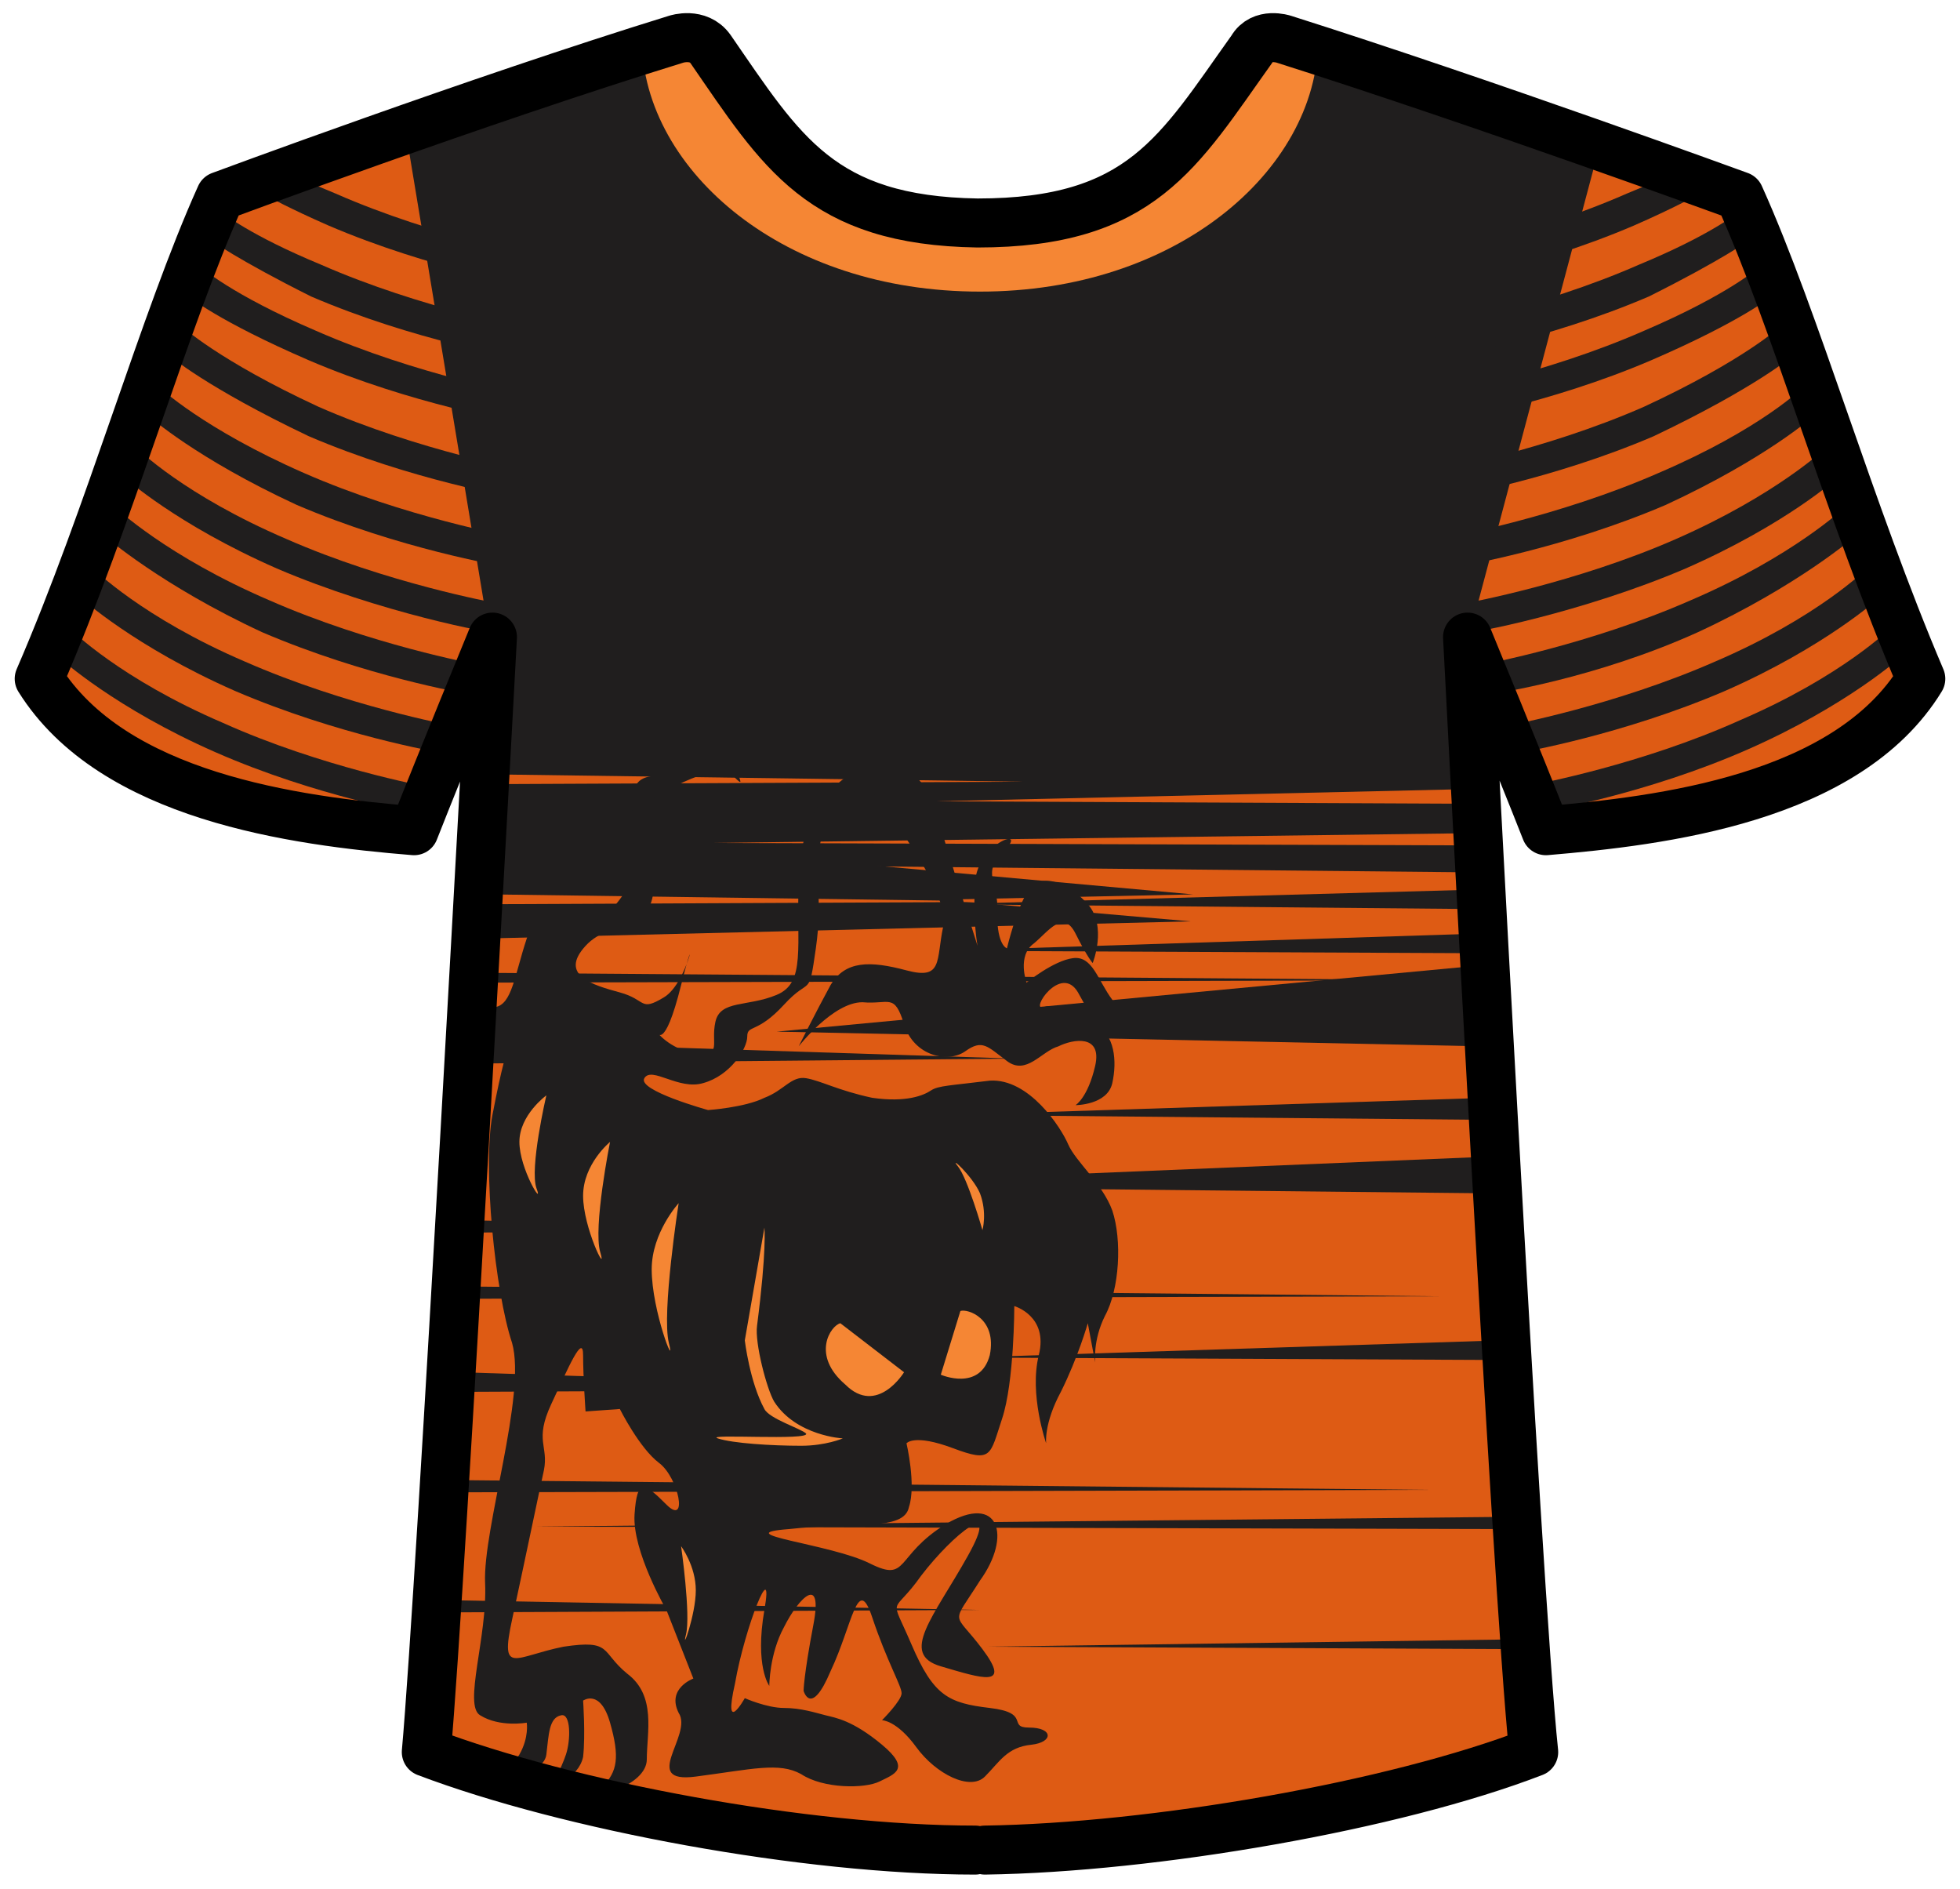 <?xml version="1.0" encoding="utf-8"?>
<!-- Generator: Adobe Illustrator 22.0.0, SVG Export Plug-In . SVG Version: 6.00 Build 0)  -->
<svg version="1.1" id="Layer_1" xmlns="http://www.w3.org/2000/svg" xmlns:xlink="http://www.w3.org/1999/xlink" x="0px" y="0px"
	 viewBox="0 0 80 77.1" style="enable-background:new 0 0 80 77.1;" xml:space="preserve">
<style type="text/css">
	.st0{fill:#DE5B14;}
	.st1{fill:#201E1E;}
	.st2{fill:#F58634;}
	.st3{fill:none;stroke:#F58634;stroke-width:3;stroke-miterlimit:10;}
	.st4{fill:none;stroke:#000000;stroke-width:2;stroke-linecap:round;stroke-linejoin:round;}
</style>
<path class="st0" d="M40.2,75.8c6.9-0.1,16.7-1.8,22.5-4c-0.8-6.6-2.8-45.6-2.8-45.6s2.1,5.1,3.2,7.9c4.7-0.4,12.3-1.3,15.3-6.2
	c-2.9-6.8-5.1-14.6-7.4-19.7c0,0-10.4-3.8-18.6-6.4c0,0-0.9-0.3-1.3,0.4c-3,4.2-4.5,7.1-11.2,7.1l0,0c-6.4-0.1-8-2.9-10.9-7.1
	c-0.5-0.7-1.4-0.4-1.4-0.4C19.5,4.3,9,8.2,9,8.2c-2.3,5.1-4.5,13-7.4,19.7c3,4.8,10.4,5.8,15.3,6.2c1.1-2.8,3.2-7.9,3.2-7.9
	S18,65.1,17.4,71.7C23.3,74,33.3,75.8,40.2,75.8L40.2,75.8z"/>
<path class="st1" d="M19.9,35.2l40.2,0.4l-0.2-9.4l5.3-19.9L51.6,1.7c0,0-1.6,2.7-4.4,5.3c-2.6,2.3-6.8,2.2-6.8,2.2S35.1,10,31.7,6
	c-0.2-0.3-0.8-0.9-1.1-1.3c-1.9-2.5-2.3-3.1-2.3-3.1l-11.7,4L20,26.1L19.9,35.2L19.9,35.2z"/>
<g>
	<path class="st1" d="M62.7,32c0,0,4.3-0.8,8.3-2.6c4.2-1.8,6.2-3.8,6.2-3.8l0.4,1.2c0,0-2.2,2-6.3,3.8c-4.1,1.8-8.2,2.5-8.2,2.5
		L62.7,32L62.7,32z"/>
	<path class="st1" d="M61.6,29.6c0,0,4.3-0.8,8.4-2.6c4.2-1.8,6.2-3.8,6.2-3.8l0.5,1.2c0,0-2.2,2-6.3,3.8c-4.2,1.8-8.3,2.5-8.3,2.5
		L61.6,29.6L61.6,29.6z"/>
	<path class="st1" d="M60.6,27.1c0,0,4.3-0.8,8.4-2.6c4.2-1.8,6.3-3.8,6.3-3.8l0.4,1.2c0,0-2.3,2-6.4,3.9c-4.2,1.9-8.3,2.5-8.3,2.5
		L60.6,27.1z"/>
	<path class="st1" d="M59.9,24.6c0,0,4.4-0.8,8.5-2.6s6.1-3.7,6.1-3.7l0.5,1.2c0,0-2.1,1.9-6.2,3.7c-4.2,1.8-8.9,2.7-8.9,2.6V24.6
		L59.9,24.6z"/>
	<path class="st1" d="M59.2,21.9c0,0,4.4-0.8,8.5-2.6c4.2-1.8,5.9-3.5,5.9-3.5L74,17c0,0-1.9,1.7-6,3.6c-4.2,1.8-8.4,2.5-8.4,2.5
		L59.2,21.9z"/>
	<path class="st1" d="M58.6,19.2c0,0,4.4-0.8,8.5-2.6c4.1-1.9,5.6-3.3,5.6-3.3l0.5,1.2c0,0-1.5,1.3-5.7,3.3
		c-4.2,1.8-8.4,2.5-8.4,2.5L58.6,19.2L58.6,19.2z"/>
	<path class="st1" d="M58.6,16.1c0,0,4.4-0.8,8.5-2.6c3.5-1.5,4.7-2.6,4.7-2.6l0.5,1.2c0,0-1.2,1-4.9,2.6c-4.2,1.8-8.4,2.5-8.4,2.5
		L58.6,16.1L58.6,16.1z"/>
	<path class="st1" d="M58.4,13.4c0,0,4.4-0.8,8.5-2.6c2.9-1.2,4-2.1,4-2.1l0.5,1.1c0,0-1.1,0.8-4.1,2.3c-4.2,1.8-8.4,2.5-8.4,2.5
		L58.4,13.4L58.4,13.4z"/>
	<path class="st1" d="M57.9,10.5c0,0,4.4-0.8,8.5-2.6l1.2-0.5L69.2,8c0,0-0.9,0.5-2.5,1.2c-4.2,1.8-8.4,2.5-8.4,2.5L57.9,10.5z"/>
</g>
<g>
	<path class="st1" d="M17.4,32.1c0,0-4.3-0.8-8.3-2.6c-4.2-1.8-6.2-3.8-6.2-3.8l-0.4,1.2c0,0,2.2,2,6.3,3.8c4.1,1.8,8.2,2.5,8.2,2.5
		L17.4,32.1L17.4,32.1z"/>
	<path class="st1" d="M18.4,29.6c0,0-4.3-0.8-8.4-2.6c-4.2-1.8-6.2-3.8-6.2-3.8l-0.5,1.2c0,0,2.2,2,6.3,3.8c4.2,1.8,8.3,2.5,8.3,2.5
		L18.4,29.6z"/>
	<path class="st1" d="M19.4,27.1c0,0-4.3-0.8-8.4-2.6c-4.2-1.8-6.3-3.8-6.3-3.8l-0.4,1.2c0,0,2.3,2,6.4,3.9c4.2,1.8,8.3,2.5,8.3,2.5
		L19.4,27.1L19.4,27.1z"/>
	<path class="st1" d="M20.2,24.6c0,0-4.4-0.8-8.5-2.6c-4.2-1.8-6.1-3.7-6.1-3.7l-0.5,1.2c0,0,2.1,1.9,6.2,3.7
		c4.2,1.8,8.9,2.7,8.9,2.6V24.6z"/>
	<path class="st1" d="M20.9,21.9c0,0-4.4-0.8-8.5-2.6s-5.9-3.5-5.9-3.5L6.1,17c0,0,1.9,1.7,6,3.6c4.2,1.8,8.4,2.5,8.4,2.5L20.9,21.9
		z"/>
	<path class="st1" d="M21.5,19.2c0,0-4.4-0.8-8.5-2.6c-4.1-1.9-5.6-3.3-5.6-3.3l-0.5,1.2c0,0,1.5,1.3,5.7,3.3
		c4.2,1.8,8.4,2.5,8.4,2.5L21.5,19.2L21.5,19.2z"/>
	<path class="st1" d="M21.4,16.1c0,0-4.4-0.8-8.5-2.6c-3.5-1.5-4.7-2.6-4.7-2.6l-0.5,1.2c0,0,1.2,1,4.9,2.6c4.2,1.8,8.4,2.5,8.4,2.5
		L21.4,16.1z"/>
	<path class="st1" d="M21.6,13.4c0,0-4.4-0.8-8.5-2.6c-2.9-1.2-4-2.1-4-2.1L8.6,9.8c0,0,1.1,0.8,4.1,2.3c4.2,1.8,8.4,2.5,8.4,2.5
		L21.6,13.4L21.6,13.4z"/>
	<path class="st1" d="M22.2,10.5c0,0-4.4-0.8-8.5-2.6l-1.2-0.5L10.9,8c0,0,0.9,0.5,2.5,1.2c4.2,1.8,8.4,2.5,8.4,2.5L22.2,10.5
		L22.2,10.5z"/>
</g>
<polygon class="st1" points="19.9,35.1 19.8,38.3 48.6,37.6 "/>
<polygon class="st1" points="60.3,38.1 38.5,38.8 60.3,38.9 "/>
<polygon class="st1" points="20,33.9 19.9,37.1 48.7,36.5 "/>
<polygon class="st1" points="60.4,36.3 38.6,36.9 60.4,37.1 "/>
<polygon class="st1" points="60.4,39.4 60.5,42.7 31.7,42.1 "/>
<polygon class="st1" points="19.6,42.5 41.4,43.2 19.6,43.4 "/>
<polygon class="st0" points="60.2,34 29,34.4 60.2,34.5 "/>
<polygon class="st1" points="60.8,47.2 60.9,48.7 32.1,48.4 "/>
<polygon class="st1" points="60.7,44.8 38.9,45.5 60.7,45.7 "/>
<polygon class="st1" points="19.2,49.8 40.9,50.2 19.1,50.3 "/>
<polygon class="st1" points="19,52.5 58.8,52.9 19,53 "/>
<polygon class="st1" points="19.8,39.7 59.6,40 19.7,40.1 "/>
<polygon class="st0" points="20.1,36.5 41.9,36.8 20.1,36.9 "/>
<polygon class="st1" points="61.2,54.7 39.4,55.4 61.2,55.5 "/>
<polygon class="st1" points="18.8,56 40.6,56.7 18.8,56.8 "/>
<polygon class="st1" points="18.5,60.4 58.3,60.8 18.5,60.9 "/>
<polygon class="st1" points="61.6,61.9 21.8,62.3 61.7,62.4 "/>
<polygon class="st1" points="18.2,65.3 40,65.7 18.2,65.8 "/>
<polygon class="st1" points="61.9,66.9 40.2,67.2 62,67.3 "/>
<polygon class="st0" points="60,32.2 38.2,32.7 60,32.8 "/>
<polygon class="st0" points="20,31.6 41.8,31.9 20,32 "/>
<g>
	<path class="st1" d="M28.9,45.3c0,0-2.9-0.8-2.6-1.3s1.4,0.5,2.4,0.2c1.1-0.3,1.8-1.4,1.8-1.9s0.4-0.1,1.5-1.3s1-0.2,1.3-2.3
		s-0.1-2.9,0.2-4.4s1.6-2.8,2.4-1.6c0.8,1.1,2.8,3.7,2.6,5.1c-0.3,1.4,0,2.2-1.5,1.8s-2.5-0.4-3.1,0.6c-0.6,1.1-1.3,2.5-1.3,2.5
		s1.4-1.8,2.6-1.8c1.1,0.1,1.3-0.4,1.7,0.9c0.4,1.3,1.8,1.6,2.5,1.1s0.9-0.2,1.7,0.4c0.8,0.6,1.4-0.4,2.1-0.6
		c0.6-0.3,1.8-0.5,1.5,0.8s-0.8,1.6-0.8,1.6s1.3,0,1.5-0.9s0.1-2-0.7-2.4s-1.5-0.9-2.1-0.7s0.7-1.8,1.4-0.6c0.7,1.3,1.1,1.7,1.1,1.7
		s0.8-0.6,0.3-1.4c-0.6-0.8-0.8-1.8-1.6-1.7s-1.9,1-1.9,1s-0.4-1.1,0.3-1.6c0.6-0.5,1.2-1.4,1.7-0.4s0.7,1.2,0.7,1.2
		s0.6-1.5-0.2-2.4s-1.9-1.3-2.4-0.6s-0.9,2.4-0.9,2.4s-0.4-0.1-0.4-1.4c0.1-1.4-0.7-1.6,0.3-2.6s-1.1-0.3-1.2,1.3s0.1,2.6,0.1,2.6
		s-1.4-4.4-1.7-5.5c-0.3-1.3-1.6-2.3-2.7-1.9s-2.8,1.6-2.9,4.6c-0.1,2.9,0.3,4.3-0.9,4.8c-1.2,0.5-2.3,0.2-2.5,1.1
		c-0.2,0.9,0.3,1.4-0.8,1.3c-1.1-0.2-1.6-0.9-1.6-0.9s0.3,0.9,1-1.9s0.3-0.1-0.7,0.5s-0.7,0.1-1.8-0.2c-1.1-0.3-2.5-0.7-1.4-1.9
		s2.8-0.3,2.8-2.7s-1.3-2.8,0.6-3.7c1.8-0.9,2.7-1,2.9-0.4c0.2,0.6-1.1-1.5-2-0.6c-0.9,0.9-2.4-0.2-2.4,1.6c-0.1,1.8,0.8,1.9,0.1,3
		c-0.7,1.1-1.2,1.9-2.2,1.8s-1.7-0.8-2.2,0.7s-0.6,2.7-1.3,2.8c-0.6,0.1-0.8,1.4-0.8,1.4l1.3,0.4c0,0-0.2,0.5-0.6,2.6
		s0.1,7.2,0.8,9.3c0.6,2.1-1.2,7.6-1.1,9.8c0.1,2.2-0.9,5-0.2,5.4c0.8,0.5,1.9,0.3,1.9,0.3s0.1,0.6-0.3,1.3
		c-0.4,0.6-0.6,0.9-0.6,0.9s1.6-0.1,1.7-0.9s0.1-1.5,0.6-1.6c0.4-0.1,0.4,1,0.2,1.6c-0.2,0.6-0.6,1.3-0.6,1.3s1.1-0.3,1.3-1.2
		c0.1-0.9,0-2.3,0-2.3s0.7-0.5,1.1,0.9s0.3,2-0.3,2.6c-0.6,0.6,1.8,0,1.8-1.1s0.4-2.6-0.8-3.5c-1.1-0.9-0.6-1.4-2.6-1.1
		c-2,0.4-2.6,1.2-2.1-1.1s1.1-5.2,1.3-6.1c0.2-1-0.4-1.2,0.3-2.7c0.7-1.5,1.3-2.9,1.3-2s0.1,2.3,0.1,2.3l1.4-0.1
		c0,0,0.8,1.6,1.6,2.2c0.8,0.6,1.2,2.6,0.3,1.7c-0.9-0.9-1.2-1.1-1.3,0.4c-0.1,1.5,1.3,3.9,1.3,3.9l1.1,2.8c0,0-1.1,0.4-0.6,1.4
		c0.6,0.9-1.6,2.9,0.7,2.6s3.4-0.6,4.3-0.1c0.9,0.6,2.6,0.6,3.2,0.3s1.3-0.5,0.1-1.5s-1.9-1.1-2.3-1.2s-1-0.3-1.7-0.3
		s-1.6-0.4-1.6-0.4s-0.9,1.6-0.4-0.6c0.4-2.3,1.6-5.3,1.2-3c-0.4,2.3,0.2,3.1,0.2,3.1s0-1.3,0.6-2.4c0.6-1.2,1.6-2.2,1.2-0.1
		S32.8,69,32.8,69s0.3,1.1,1.1-0.8c0.9-1.9,1.1-4,1.7-2.2c0.6,1.8,1.2,2.8,1.2,3.1S36,70.2,36,70.2s0.6,0,1.4,1.1s2.2,1.8,2.8,1.2
		c0.6-0.6,0.9-1.2,1.9-1.3c0.9-0.1,0.9-0.7-0.1-0.7c-0.9,0,0.1-0.6-1.6-0.8s-2.3-0.5-3.2-2.6s-0.8-1.1,0.4-2.8
		c1.3-1.7,3.3-3.3,1.9-0.8c-1.4,2.5-2.8,4-1.1,4.5s2.9,0.9,1.7-0.7s-1.3-0.9-0.1-2.8c1.3-1.8,0.8-3.6-1.4-2.3
		c-2.1,1.3-1.5,2.4-3.1,1.6s-5.9-1.2-3.3-1.4c2.7-0.3,4.7,0.1,4.9-0.9c0.3-0.9-0.1-2.6-0.1-2.6s0.3-0.4,1.9,0.2
		c1.6,0.6,1.5,0.3,2-1.2s0.5-4.6,0.5-4.6s1.4,0.4,1,2s0.3,3.6,0.3,3.6s-0.1-0.8,0.6-2.1c0.7-1.4,1.1-2.8,1.1-2.8l0.3,1.6
		c0,0-0.1-0.9,0.4-1.9c0.6-1.1,0.7-3.1,0.3-4.3c-0.4-1.1-1.5-2-1.8-2.7S42,44,40.4,44.1c-1.6,0.2-2.1,0.2-2.4,0.4s-1,0.5-2.4,0.3
		c-1.4-0.3-2.1-0.7-2.7-0.8s-0.9,0.5-1.7,0.8C30.4,45.2,28.9,45.3,28.9,45.3L28.9,45.3z"/>
	<g>
		<path class="st2" d="M34.3,54l2.6,2c0,0-1.1,1.8-2.4,0.5C33.1,55.3,33.9,54.1,34.3,54L34.3,54z"/>
		<path class="st2" d="M39.2,53.5l-0.8,2.6c0,0,1.6,0.7,2-0.8C40.7,53.8,39.5,53.4,39.2,53.5z"/>
	</g>
</g>
<path class="st2" d="M34.4,58.7c0,0-1.9-0.1-2.8-1.5c-0.3-0.5-0.8-2.4-0.7-3.1c0.4-3.1,0.3-4,0.3-4l-0.8,4.6c0,0,0.2,1.7,0.8,2.8
	c0.2,0.4,1.5,0.8,1.7,1c0.2,0.3-4.2,0-3.6,0.2s2.2,0.3,3.4,0.3C33.7,59,34.4,58.7,34.4,58.7z"/>
<path class="st2" d="M27.7,49.1c0,0-0.7,4.5-0.4,5.7s-0.7-1.3-0.7-3C26.6,50.3,27.7,49.1,27.7,49.1L27.7,49.1z"/>
<path class="st2" d="M24.9,46.6c0,0-0.7,3.5-0.4,4.5c0.3,1-0.7-1-0.7-2.3S24.9,46.6,24.9,46.6L24.9,46.6z"/>
<path class="st2" d="M22.3,44.7c0,0-0.7,3-0.4,3.8c0.3,0.8-0.7-0.8-0.7-1.9C21.2,45.5,22.3,44.7,22.3,44.7z"/>
<path class="st2" d="M27.8,63.1c0,0,0.4,2.8,0.2,3.6c-0.2,0.8,0.4-0.8,0.4-1.8C28.4,63.9,27.8,63.1,27.8,63.1L27.8,63.1z"/>
<path class="st2" d="M40.1,50.2c0,0-0.6-2.1-1-2.6s0.6,0.4,0.9,1.1C40.3,49.5,40.1,50.2,40.1,50.2L40.1,50.2z"/>
<path class="st3" d="M52.3,1.6c0,4.3-4.9,8.8-12.3,8.8S27.7,5.9,27.7,1.6"/>
<path class="st4" d="M40.2,75.5c6.9-0.1,16.7-1.8,22.4-4C61.9,64.9,59.9,26,59.9,26s2.1,5.1,3.2,7.9c4.7-0.4,12.3-1.3,15.3-6.2
	C75.5,20.9,73.3,13.1,71,8c0,0-10.4-3.8-18.6-6.4c0,0-0.9-0.3-1.3,0.4c-3,4.2-4.5,7.1-11.2,7.1l0,0C33.5,9,31.9,6.2,29,2
	c-0.5-0.7-1.4-0.4-1.4-0.4C19.5,4.1,9,8,9,8c-2.3,5.1-4.5,13-7.4,19.7c3,4.8,10.4,5.8,15.3,6.2c1.1-2.8,3.2-7.9,3.2-7.9
	S18,64.9,17.4,71.5c5.8,2.2,15.5,4,22.4,4l0,0"/>
</svg>

